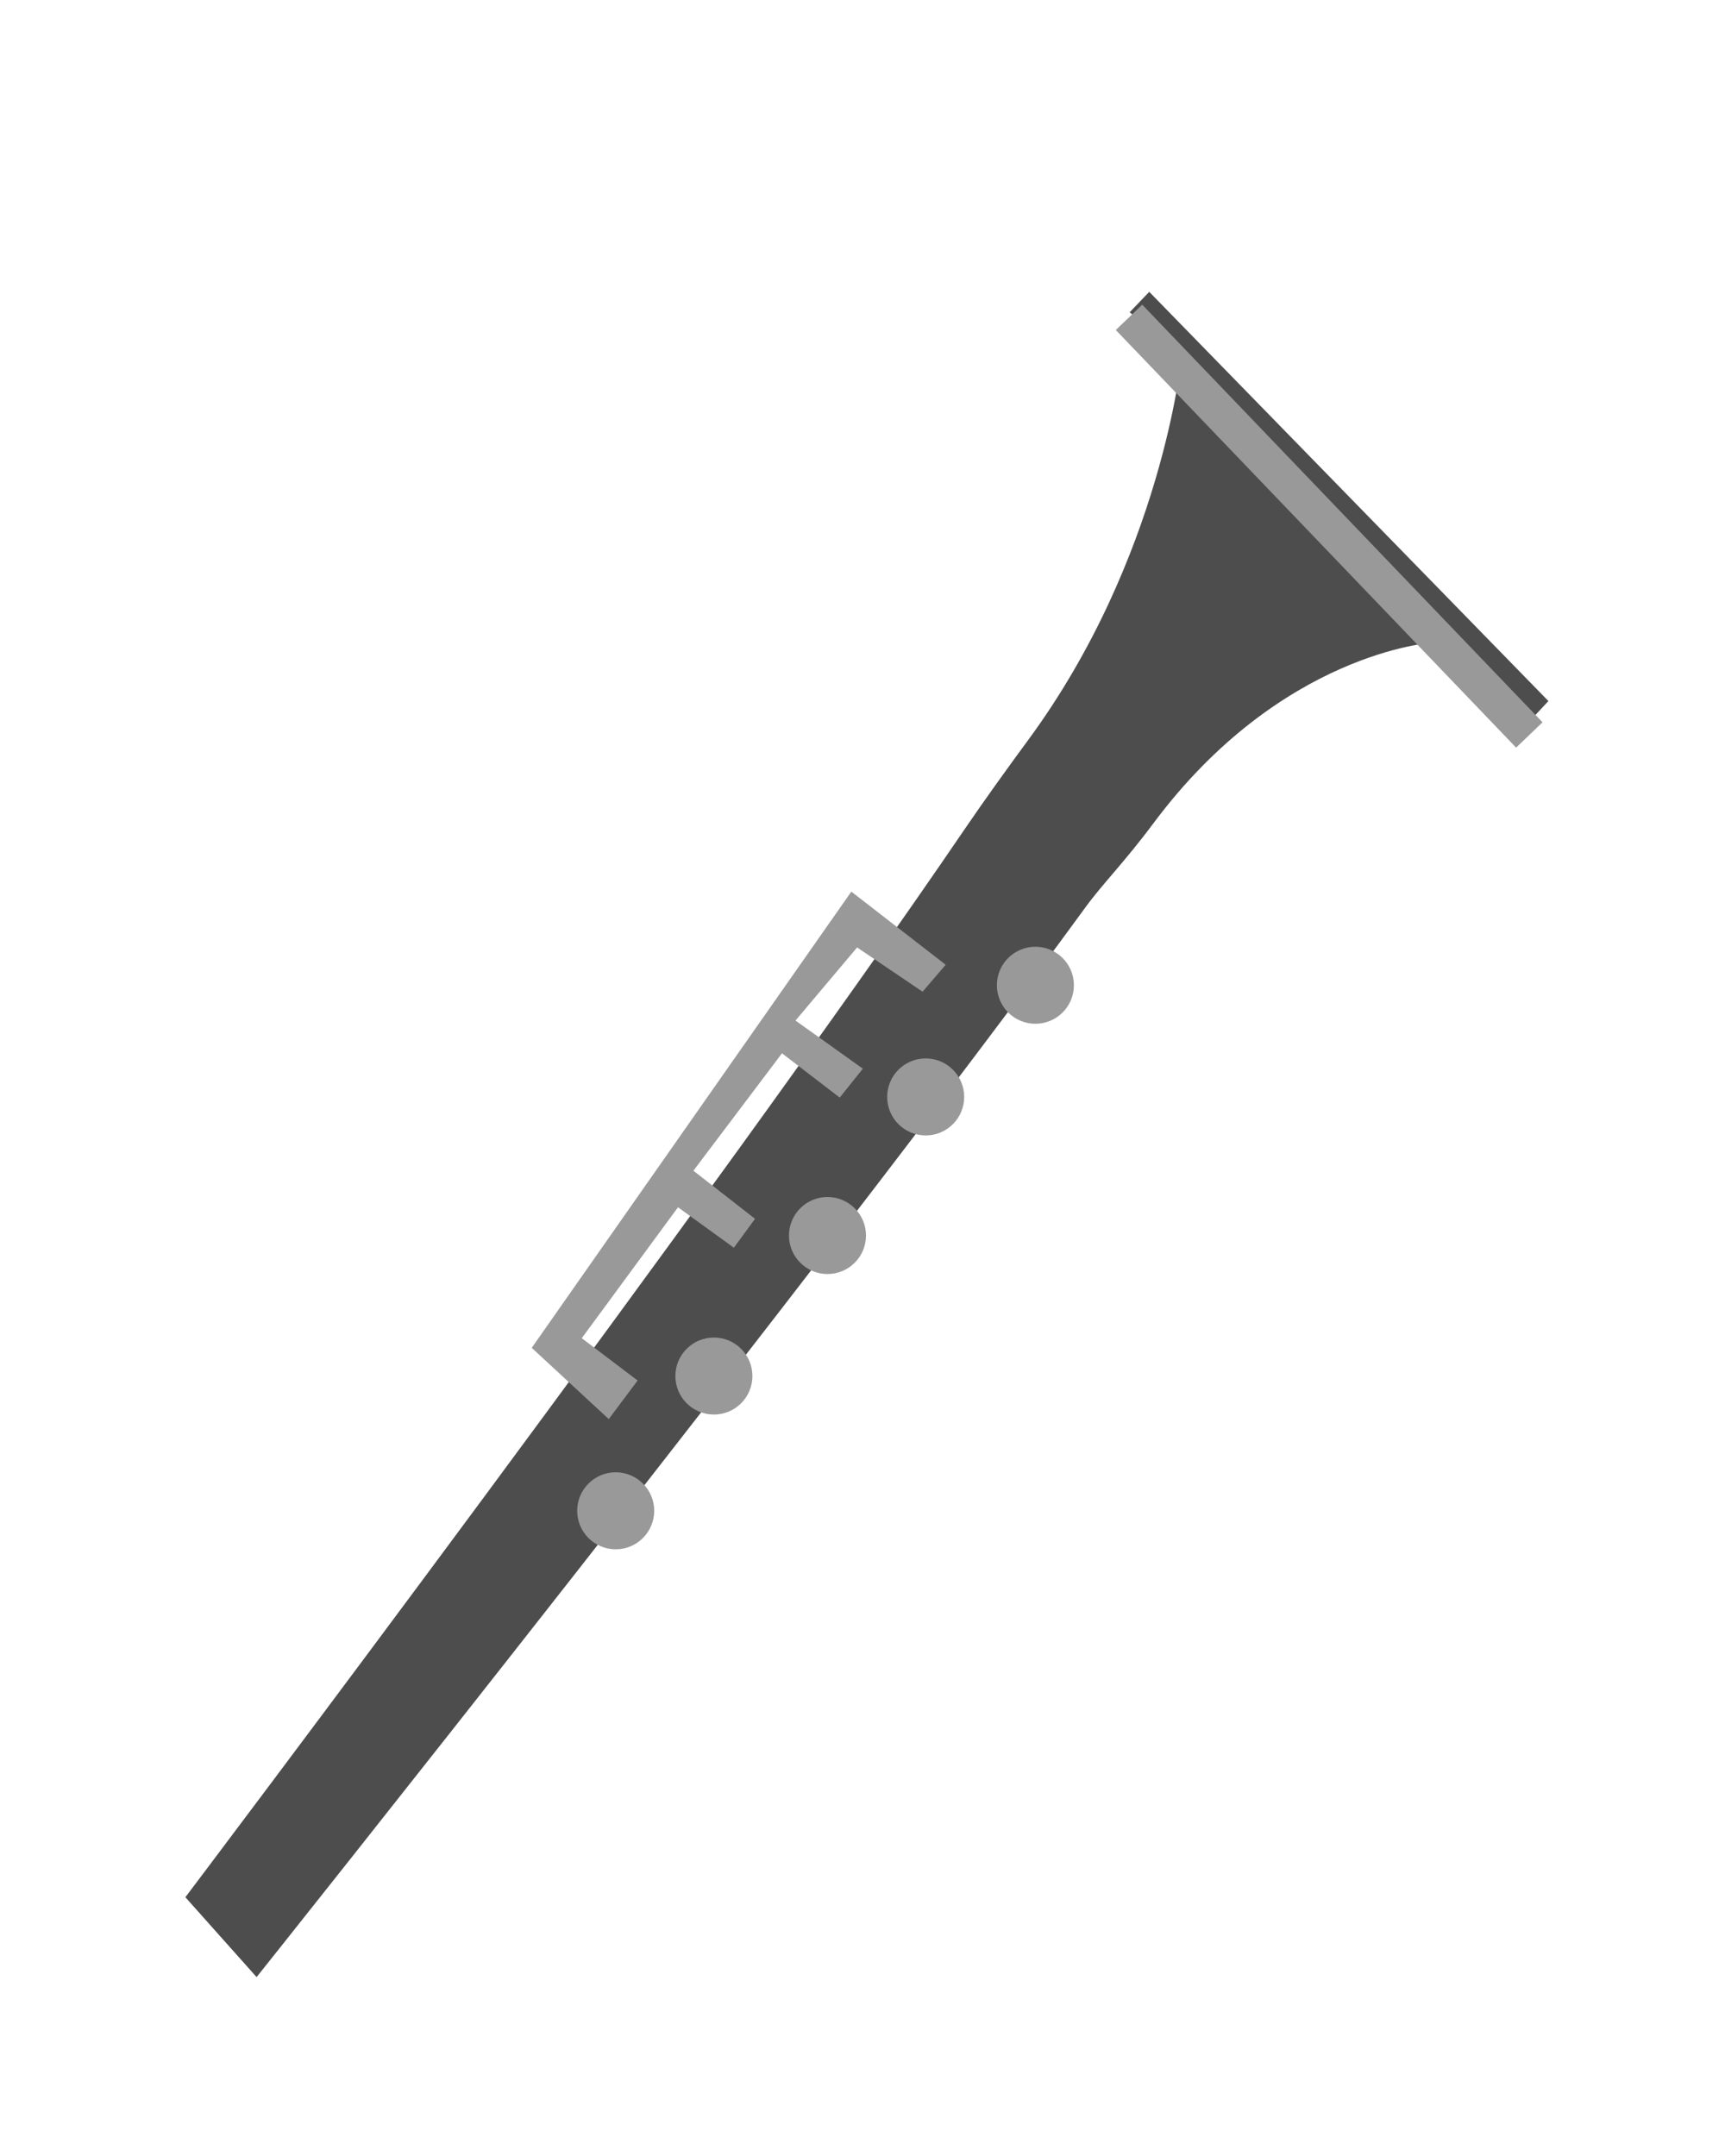 <?xml version="1.0" encoding="UTF-8" standalone="no"?>
<!-- Created with Inkscape (http://www.inkscape.org/) -->

<svg
   xmlns:dc="http://purl.org/dc/elements/1.1/"
   xmlns:cc="http://creativecommons.org/ns#"
   xmlns:rdf="http://www.w3.org/1999/02/22-rdf-syntax-ns#"
   xmlns:svg="http://www.w3.org/2000/svg"
   xmlns="http://www.w3.org/2000/svg"
   xmlns:sodipodi="http://sodipodi.sourceforge.net/DTD/sodipodi-0.dtd"
   xmlns:inkscape="http://www.inkscape.org/namespaces/inkscape"
   width="40"
   height="50"
   viewBox="0 0 40 50"
   id="svg2"
   version="1.1"
   inkscape:version="0.91 r13725"
   sodipodi:docname="myClarinetDesign.svg">
  <defs
     id="defs4" />
  <sodipodi:namedview
     id="base"
     pagecolor="#ffffff"
     bordercolor="#666666"
     borderopacity="1.0"
     inkscape:pageopacity="0.0"
     inkscape:pageshadow="2"
     inkscape:zoom="7.919596"
     inkscape:cx="-3.2948278"
     inkscape:cy="35.752338"
     inkscape:document-units="px"
     inkscape:current-layer="layer1"
     showgrid="false"
     units="px"
     inkscape:window-width="1920"
     inkscape:window-height="1017"
     inkscape:window-x="-8"
     inkscape:window-y="-8"
     inkscape:window-maximized="1" />
  <g
     inkscape:label="Ebene 1"
     inkscape:groupmode="layer"
     id="layer1"
     transform="translate(0,-1002.362)">
    <path
       style="fill:#4d4d4d;fill-opacity:1;fill-rule:evenodd;stroke:none;stroke-width:1px;stroke-linecap:butt;stroke-linejoin:miter;stroke-opacity:1"
       d="m 4.298,1046.36 1.652,1.853 c 0,0 13.31,-16.7 19.222,-24.812 0.399,-0.547 0.907,-1.05 1.574,-1.946 2.956,-3.968 6.459,-4.188 6.459,-4.188 0.942,-0.215 2.137,1.958 2.137,1.958 l 0.563,-0.605 -9.256,-9.49 -0.453,0.473 1.2,1.063 c 0,0 -0.452,4.648 -3.561,8.867 -0.474,0.643 -1.028,1.415 -1.454,2.041 -5.702,8.382 -18.082,24.786 -18.082,24.786 z"
       id="path4442"
       inkscape:connector-curvature="0"
       sodipodi:nodetypes="ccssscccccssc" />
    <rect
       style="opacity:1;fill:#999999;fill-opacity:1;stroke:none;stroke-width:4;stroke-miterlimit:4;stroke-dasharray:none;stroke-opacity:1"
       id="rect4506"
       width="13.414"
       height="0.849"
       x="747.025"
       y="679.3"
       transform="matrix(0.692,0.722,-0.722,0.692,0,0)" />
    <circle
       style="opacity:1;fill:#999999;fill-opacity:1;stroke:none;stroke-width:4;stroke-miterlimit:4;stroke-dasharray:none;stroke-opacity:1"
       id="path4444"
       cx="14.277"
       cy="1037.399"
       r="0.893" />
    <circle
       style="opacity:1;fill:#999999;fill-opacity:1;stroke:none;stroke-width:4;stroke-miterlimit:4;stroke-dasharray:none;stroke-opacity:1"
       id="path4444-1"
       cx="16.554"
       cy="1034.274"
       r="0.893" />
    <circle
       style="opacity:1;fill:#999999;fill-opacity:1;stroke:none;stroke-width:4;stroke-miterlimit:4;stroke-dasharray:none;stroke-opacity:1"
       id="path4444-1-1"
       cx="19.188"
       cy="1031.015"
       r="0.893" />
    <circle
       style="opacity:1;fill:#999999;fill-opacity:1;stroke:none;stroke-width:4;stroke-miterlimit:4;stroke-dasharray:none;stroke-opacity:1"
       id="path4444-1-1-9"
       cx="21.465"
       cy="1027.801"
       r="0.893" />
    <circle
       style="opacity:1;fill:#999999;fill-opacity:1;stroke:none;stroke-width:4;stroke-miterlimit:4;stroke-dasharray:none;stroke-opacity:1"
       id="path4444-1-1-9-0"
       cx="24.009"
       cy="1025.211"
       r="0.893" />
    <path
       style="fill:#999999;fill-opacity:1;fill-rule:evenodd;stroke:none;stroke-width:1px;stroke-linecap:butt;stroke-linejoin:miter;stroke-opacity:1"
       d="m 14.116,1035.272 -1.786,-1.652 7.411,-10.58 2.188,1.696 -0.536,0.625 -1.518,-1.027 -1.429,1.696 1.562,1.116 -0.536,0.67 -1.339,-1.027 -2.054,2.723 1.429,1.116 -0.491,0.67 -1.295,-0.938 -2.232,3.036 1.295,0.982 z"
       id="path4508"
       inkscape:connector-curvature="0"
       sodipodi:nodetypes="ccccccccccccccccc" />
  </g>
</svg>
